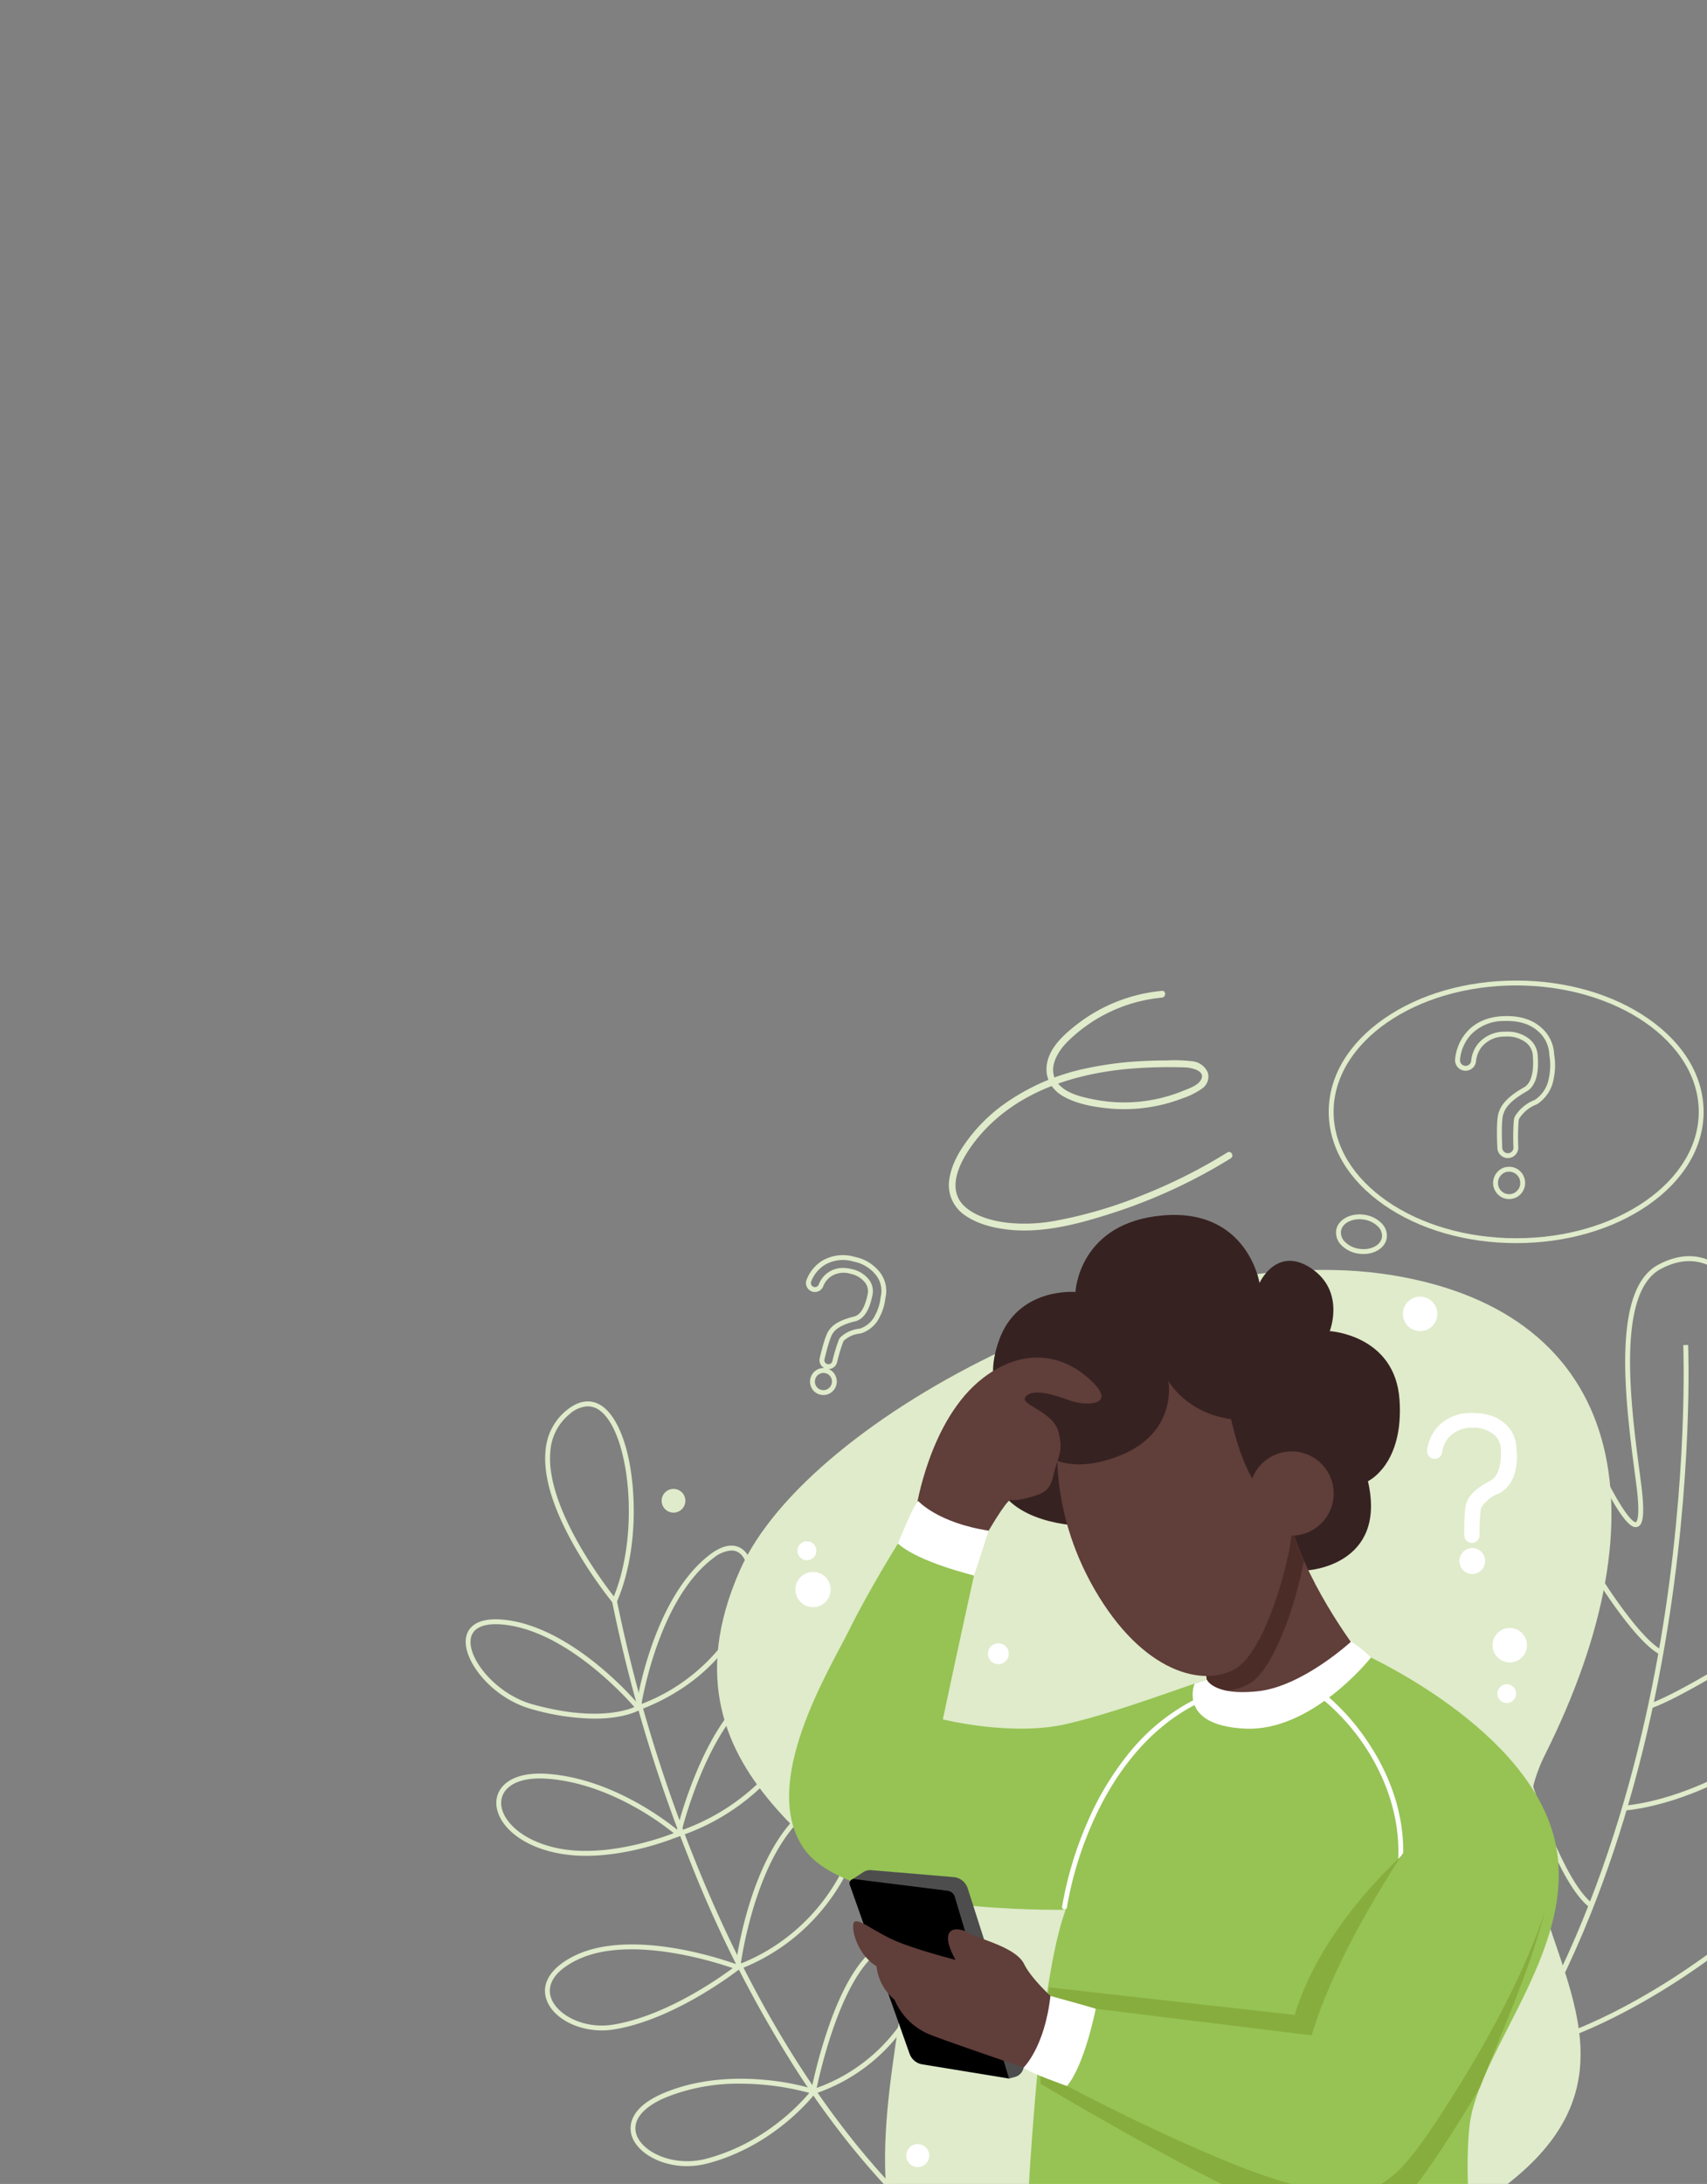 <svg xmlns="http://www.w3.org/2000/svg" xmlns:xlink="http://www.w3.org/1999/xlink" width="480" height="614" viewBox="0 0 480 614"><rect x="0" y="0" width="480" height="614" fill="#808080" stroke="none"/><defs><style>.a,.h{fill:#fff;}.a{opacity:0.9;}.b{clip-path:url(#a);}.c{fill:#dfebca;}.d{fill:#372222;}.e{fill:#96c354;}.f{fill:#603e39;}.g{fill:#4b2c27;}.i{fill:#87ad3e;}.j{fill:#4d4d4d;}</style><clipPath id="a"><rect class="a" width="480" height="614" transform="translate(0 120)"/></clipPath></defs><g class="b" transform="translate(0 -120)"><g transform="translate(-1376.085 -2035.129)"><g transform="translate(1507.035 2549.129)"><g transform="translate(22.347)"><path class="c" d="M1603.808,2896.453l-.71-.863a124.994,124.994,0,0,1-10.058-14.673c-6.565-11.251-9.527-20.7-8.8-28.085a16.081,16.081,0,0,1,5.866-11.3c4.619-3.787,8.163-2.632,10.322-1,4.386,3.323,7.519,11.991,8.381,23.189.886,11.515-.772,23.069-4.549,31.7Zm-7.7-56.07a8.294,8.294,0,0,0-5.14,2.215,14.756,14.756,0,0,0-5.37,10.367c-1.483,15.127,14.266,36.274,17.843,40.857,7.473-18.392,4.279-46.03-3.849-52.187A5.689,5.689,0,0,0,1596.112,2840.383Z" transform="translate(-1584.129 -2839.005)"/></g><g transform="translate(47.7 40.541)"><path class="c" d="M1671.593,3025.527l.167-1.152a105.08,105.08,0,0,1,4.282-16.9c2.9-8.436,8.149-19.833,16.694-26.215,4.056-3.029,6.788-2.639,8.366-1.779,2.542,1.385,3.863,5.049,3.535,9.8-.417,6.031-3.331,12.9-7.994,18.858-5.764,7.361-14.05,13.231-23.962,16.974Zm27.022-45.288a8.924,8.924,0,0,0-5.058,2.124c-14.067,10.507-19.224,35.342-20.242,41.035a52.9,52.9,0,0,0,22.248-16.1c4.5-5.744,7.306-12.344,7.7-18.107.291-4.2-.764-7.378-2.822-8.5A3.768,3.768,0,0,0,1698.615,2980.239Z" transform="translate(-1671.593 -2978.866)"/></g><g transform="translate(0 61.259)"><path class="c" d="M1543.255,3078.264a66.64,66.64,0,0,1-17.819-2.718c-11.149-3.107-19.51-13.883-18.282-20.2.433-2.226,2.438-5.815,11.015-4.847,10.223,1.156,20,7.708,26.4,13a95.344,95.344,0,0,1,11.537,11.291l.506.614-.682.411C1555.688,3075.966,1551.724,3078.264,1543.255,3078.264Zm-27.757-26.55c-4.047,0-6.5,1.347-7,3.9-1.111,5.712,7.08,15.764,17.3,18.613,17.07,4.757,26.142,1.866,28.676.778-3.207-3.658-19.4-21.208-36.466-23.136A22.427,22.427,0,0,0,1515.5,3051.714Z" transform="translate(-1507.035 -3050.339)"/></g><g transform="translate(58.865 77.671)"><path class="c" d="M1710.113,3151.93l.281-1.2a122.213,122.213,0,0,1,6.71-19.487c6.035-13.482,13.062-21.466,20.886-23.73,4.8-1.388,8.2-.114,9.334,3.494,1.519,4.826-1.319,12.848-7.229,20.438a62.033,62.033,0,0,1-28.812,20.091Zm31.418-43.61a11.635,11.635,0,0,0-3.159.506c-15.926,4.609-24.623,34.518-26.329,40.984a60.473,60.473,0,0,0,26.97-19.213c5.554-7.133,8.369-14.842,7-19.183A4.253,4.253,0,0,0,1741.531,3108.32Z" transform="translate(-1710.113 -3106.959)"/></g><g transform="translate(8.606 104.632)"><path class="c" d="M1561.981,3223.09a41.171,41.171,0,0,1-8.118-.762c-12.123-2.444-17.842-9.614-17.068-15.12.559-3.976,4.717-7.935,14.7-7.132,20.1,1.62,36.727,16.2,36.893,16.344l.809.718-.995.426C1587.576,3217.833,1575.111,3223.09,1561.981,3223.09Zm-13.008-21.748c-7.3,0-10.391,3.016-10.819,6.057-.7,4.954,5.09,11.389,15.98,13.584,13.085,2.639,28.381-2.688,32.478-4.262-3.625-2.944-18.163-13.9-35.226-15.277Q1550.11,3201.341,1548.972,3201.343Z" transform="translate(-1536.725 -3199.972)"/></g><g transform="translate(75.694 110.286)"><path class="c" d="M1768.171,3269.331l.135-1.121a114.433,114.433,0,0,1,4.727-20.148c3.29-9.777,9.358-22.444,19.583-27.267,4.418-2.084,6.987-1.316,8.364-.3,2.217,1.63,3.086,5.072,2.448,9.692-.888,6.418-4.582,14.234-9.881,20.908a56.629,56.629,0,0,1-24.319,17.844Zm29.465-48.487a10.717,10.717,0,0,0-4.433,1.191c-16.934,7.988-22.414,38.843-23.372,45.195,20.865-8.332,30.844-27.151,32.239-37.236.559-4.039-.134-7.1-1.9-8.4A4.175,4.175,0,0,0,1797.635,3220.845Z" transform="translate(-1768.171 -3219.475)"/></g><g transform="translate(22.294 152.665)"><path class="c" d="M1599.95,3389.853c-7.229,0-13.993-3.664-15.646-8.877-1.431-4.511,1.472-8.929,7.963-12.12,8.917-4.384,21-3.43,29.574-1.859a105,105,0,0,1,16.567,4.479l1.123.43-.941.748c-.178.142-18.019,14.194-35.359,16.943A21,21,0,0,1,1599.95,3389.853Zm8.358-22.8c-5.487,0-10.907.808-15.435,3.034-5.9,2.9-8.482,6.622-7.261,10.474,1.491,4.7,9.006,9.011,17.4,7.68,14.672-2.326,29.77-12.959,33.725-15.9C1632.928,3371.017,1620.456,3367.053,1608.308,3367.053Z" transform="translate(-1583.947 -3365.68)"/></g><g transform="translate(96.904 151.252)"><path class="c" d="M1841.34,3404.6l.215-1.139a141.085,141.085,0,0,1,5.911-20.809c5.331-14.083,11.544-21.426,18.467-21.824,4.26-.247,7.134,1.9,7.886,5.894.989,5.245-1.673,12.891-6.946,19.953a50.193,50.193,0,0,1-24.431,17.565Zm25.261-42.419q-.288,0-.589.017c-13.79.793-21.461,33.7-22.871,40.355a48.862,48.862,0,0,0,22.632-16.7c4.974-6.662,7.6-14.072,6.7-18.878C1871.877,3363.826,1869.853,3362.177,1866.6,3362.177Z" transform="translate(-1841.34 -3360.805)"/></g><g transform="translate(46.364 190.422)"><path class="c" d="M1682.84,3520.507c-7.548,0-13.966-3.829-15.5-8.444-.742-2.229-1.32-7.882,9.312-12.248,10.272-4.218,21.136-4.244,28.441-3.523a69.358,69.358,0,0,1,13.536,2.6l.9.3-.566.764c-.109.148-11.161,14.829-30.478,19.832A22.519,22.519,0,0,1,1682.84,3520.507Zm14.988-23.183a54.541,54.541,0,0,0-20.658,3.76c-6.733,2.765-9.842,6.608-8.531,10.545,1.684,5.058,10.572,9.142,19.5,6.828,16.284-4.218,26.548-15.479,29.1-18.543A75.441,75.441,0,0,0,1697.828,3497.324Z" transform="translate(-1666.984 -3495.937)"/></g><g transform="translate(41.17 56.029)"><path class="c" d="M1751.076,3219.433c-18.021-13.251-34.6-31.33-49.272-53.731a342.969,342.969,0,0,1-31.348-61.507,419.876,419.876,0,0,1-21.39-71.656l1.351-.242a418.45,418.45,0,0,0,21.326,71.42c14.2,35.838,39.624,84.812,80.147,114.612Z" transform="translate(-1649.065 -3032.296)"/></g></g><g transform="translate(1777.881 2508.301)"><g transform="translate(0 0)"><path class="c" d="M2467.193,2921.869l.13-.976c.03-.221,2.787-22.532-10.307-59.675-2.658-7.539-5.08-14-7.218-19.705-8.508-22.7-12.03-32.1-3.386-39.191a10.713,10.713,0,0,1,8.957-2.525c8.879,1.564,16.471,13.341,18.586,16.913,1.542,2.6,2.446,2.943,2.64,2.858.276-.121.914-1.306.558-5.28a80.076,80.076,0,0,0-3.3-15.027l-.187-.619c-5.953-19.67-14.106-46.608-3.747-53.149,2.844-1.8,5.433-2.342,7.911-1.67,5.426,1.472,9.116,8.6,13.024,16.149q.454.877.912,1.759c6.055,11.612,7.783,11.226,7.858,11.2.058-.018,1.4-.558.144-10.4-.141-1.095-.292-2.248-.449-3.449-1.241-9.458-2.94-22.41-2.675-33.652.32-13.572,3.359-21.712,9.293-24.886,5.253-2.811,10.238-3.152,14.817-1.014,8.2,3.827,14.558,15.568,18.4,33.954,3.831,18.345.129,33.766-2.083,42.979-1.213,5.051-2.17,9.041-.814,9.524,1.192.422,4.532-2.646,7.767-5.611,5.929-5.437,14.054-12.883,21.792-12.3,3.391.254,6.44,2.03,9.061,5.277a11.664,11.664,0,0,1,2.709,8.923c-1.162,10.022-14.143,20.119-23.621,27.491-2.53,1.968-4.715,3.668-6.254,5.052-2.161,1.943-2.154,2.5-2.146,2.562,0,.01.151.4,2.025.189a57.644,57.644,0,0,0,5.9-1.224c4.941-1.18,11.091-2.647,16.516-2.273,6.51.451,10.588,3.557,12.12,9.232a10.052,10.052,0,0,1-.91,7.924c-4.148,7.164-17.432,10.659-28.1,13.468-6.644,1.748-12.919,3.4-14.662,5.41-1.877,2.165-2.585,3.765-2.229,5.037.641,2.286,4.91,4.058,12.068,6.347a2.859,2.859,0,0,1,2.133,3.049c-.24,5.406-11.743,17.6-27.973,29.645-18.746,13.915-38.536,23.925-54.3,27.463ZM2453.483,2801a9.634,9.634,0,0,0-6.2,2.381c-7.885,6.472-4.7,14.961,3.8,37.649,2.14,5.709,4.565,12.179,7.227,19.731,6.9,19.577,9.356,34.911,10.2,44.327a89.118,89.118,0,0,1,.274,15.01c15.424-3.677,34.619-13.479,52.848-27.011,15.669-11.631,27.2-23.661,27.42-28.6a1.5,1.5,0,0,0-1.18-1.681c-7.963-2.546-12.155-4.372-12.971-7.284-.493-1.757.305-3.76,2.513-6.306,2.021-2.33,7.9-3.879,15.35-5.838,10.427-2.744,23.4-6.158,27.266-12.829a8.618,8.618,0,0,0,.772-6.878c-3.152-11.675-17.5-8.249-26.993-5.983-5.557,1.327-8.91,2.128-9.552.11-.54-1.7,2.328-4.02,8.867-9.106,8.762-6.815,22-17.115,23.1-26.566a10.2,10.2,0,0,0-2.413-7.9c-2.407-2.982-5.055-4.543-8.1-4.771-7.152-.536-15.019,6.677-20.762,11.944-4.329,3.97-7.19,6.591-9.153,5.893-2.52-.9-1.594-4.75-.061-11.137,2.185-9.1,5.842-24.334,2.074-42.378-3.748-17.946-9.845-29.354-17.635-32.991-4.165-1.945-8.737-1.615-13.589.98-12.522,6.7-8.38,38.28-5.905,57.149.157,1.2.309,2.356.449,3.453,1.252,9.775.15,11.492-1.094,11.883-1.319.414-3.585-.565-9.485-11.88q-.46-.882-.914-1.762c-3.765-7.272-7.322-14.142-12.165-15.456-2.087-.567-4.318-.074-6.819,1.506-9.475,5.983-1.169,33.43,4.327,51.591l.187.62c2.948,9.74,5.014,20.625,1.977,21.96-1.238.544-2.709-.6-4.374-3.415-4.2-7.1-11.046-15.1-17.643-16.261A9.5,9.5,0,0,0,2453.483,2801Z" transform="translate(-2441.419 -2698.153)"/><g transform="translate(0.667 24.947)"><path class="c" d="M2444.738,3016.506l-1.017-.921c39.869-44.051,57.012-104.592,64.373-147.623,7.98-46.649,6.5-83.322,6.485-83.686l1.371-.06c.016.366,1.5,37.186-6.5,83.978-4.7,27.488-11.71,52.994-20.83,75.812C2477.209,2972.548,2462.446,2996.94,2444.738,3016.506Z" transform="translate(-2443.72 -2784.216)"/></g><g transform="translate(62.429 110.69)"><path class="c" d="M2657.259,3096.281l-.468-1.29c8.078-2.932,27.074-14.851,27.265-14.971l.73,1.162C2684,3081.675,2665.475,3093.3,2657.259,3096.281Z" transform="translate(-2656.791 -3080.019)"/></g><g transform="translate(45.476 87.476)"><path class="c" d="M2617.506,3024.288c-7.345-4.087-18.721-22.848-19.2-23.645l1.175-.709c.116.192,11.666,19.244,18.694,23.154Z" transform="translate(-2598.305 -2999.934)"/></g><g transform="translate(27.851 148.561)"><path class="c" d="M2554.91,3245.253c-8.663-6.49-17.056-33.048-17.409-34.175l1.31-.41c.085.272,8.613,27.261,16.923,33.487Z" transform="translate(-2537.5 -3210.668)"/></g><g transform="translate(54.609 144.796)"><path class="c" d="M2629.943,3208.772l-.13-1.366c15.223-1.444,29.422-9.643,29.564-9.725l.692,1.186C2659.925,3198.95,2645.474,3207.3,2629.943,3208.772Z" transform="translate(-2629.813 -3197.681)"/></g></g></g><g transform="translate(1577.717 2512.156)"><path class="c" d="M1937.873,2988.07c108.3-45.978,21.167-91.051,45.8-140.273,34.175-68.29,22.509-124.3-43.183-134.894s-163.733,38.945-183.189,83c-26.9,60.907,38.932,82.783,45.9,105.035C1810.352,2923.786,1745.078,3069.917,1937.873,2988.07Z" transform="translate(-1750.877 -2711.455)"/></g><g transform="translate(1597.977 2496.696)"><g transform="translate(56.858)"><path class="d" d="M2105.968,2758.023s22.334-1.38,16.864-25.044c0,0,10.136-4.66,8.879-22.9s-19.618-19.3-19.618-19.3,4.464-11.2-5.239-17.669-14.512,4.123-14.512,4.123-3.361-20.989-27.131-18.983-24.624,21.533-24.624,21.533-16.027-1.448-21.437,13.418,3.547,20.131,3.547,20.131-7.028,3.807-5.574,15.437,12.95,15.928,24.7,16.789S2105.968,2758.023,2105.968,2758.023Z" transform="translate(-2016.924 -2658.116)"/></g><g transform="translate(0 92.383)"><path class="e" d="M2035.409,3057.766c-9.4-31.007-54.7-50.623-54.7-50.623l-28.138,14.405-5.757,2.555-3.641-2.929-4.921-6.053c-6.359,1.808-23.951,8.787-39.341,12.414s-34.909-1.259-34.909-1.259c3.313-15.746,8.755-40.484,8.755-40.484-5.954-1.3-21.377-8.966-21.377-8.966s-8.068,12.909-13.645,24.168-25.625,43.521-12.7,61.752,73.508,17.048,73.508,17.048c-9.087,24.33-12.011,103.708-11.962,121.392,12.321,26.619,85.474-1.939,127.267-11.856-1.054-17.145-3.224-33.084-1.836-48.08C2014.079,3118.932,2044.807,3088.772,2035.409,3057.766Z" transform="translate(-1820.771 -2976.826)"/></g><g transform="translate(115.679 83.938)"><path class="f" d="M2265.115,2987.867s-14.637-18.652-19.58-36.341-25.687,31.538-25.687,31.538l1.8,11.368,5.745,10.072,19.657-2.883Z" transform="translate(-2219.848 -2947.69)"/></g><g transform="translate(115.679 83.938)"><path class="g" d="M2245.535,2951.526c-4.943-17.689-25.687,31.538-25.687,31.538l1.8,11.368,1.26,2.986a16.8,16.8,0,0,0,10.608-1.836c7.355-4.237,13.564-24.19,15.369-34.56A76.8,76.8,0,0,1,2245.535,2951.526Z" transform="translate(-2219.848 -2947.69)"/></g><g transform="translate(150.217 135.549)"><path class="h" d="M2361.354,3172.729l-1.369-.1c1.041-14.214-4.549-25.917-9.421-33.231A60.344,60.344,0,0,0,2339,3126.54l1.5-.8a62.862,62.862,0,0,1,11.2,12.894C2356.7,3146.13,2362.424,3158.126,2361.354,3172.729Z" transform="translate(-2339.001 -3125.743)"/></g><g transform="translate(70.692 174.084)"><path class="i" d="M2173.083,3258.682s-28.361,22.081-36.947,50.836l-69.048-7.743s-2.2,18.129-2.438,27.061c0,0,53.82,20.5,73.864,24.132s24.07,1.762,40.665-24.246,18.672-36.33,21.022-46.93" transform="translate(-2064.649 -3258.682)"/></g><g transform="translate(70.692 176.215)"><path class="i" d="M2174.8,3266.034s-24.788,33.644-33.487,62.774l-70.368-13.468s-3,9.98-6.3,18.717c0,0,58.262,34.958,74.818,37.954,20.306,3.675,24.384,1.785,41.2-24.563q4.075-6.386,7.555-12.379c5.387-13.853,14.075-32.777,18.275-49.608Z" transform="translate(-2064.649 -3266.034)"/></g><g transform="translate(75.385 38.217)"><path class="f" d="M2081.217,2812.819s-3.394,20.782,10.157,44.245,30.542,27.492,39.565,22.294,16.321-34.049,15.881-39.842-10.014-32.423-10.014-32.423-26.635-21.828-32.52-16.209S2081.217,2812.819,2081.217,2812.819Z" transform="translate(-2080.839 -2789.959)"/></g><g transform="translate(65.811 16.441)"><path class="d" d="M2052.637,2764.569s6.392,7.708,22.064,1.615c16.839-6.546,13.937-21.163,13.937-21.163s4.815,9,17.647,10.8c0,0,3.612,17.249,9.707,20.877s-4.07-12.686,9.2-14.164-.246-36.173-.246-36.173l-31.5-11.525-23.393,8.659s-20.929,10.418-22.084,18.331S2052.637,2764.569,2052.637,2764.569Z" transform="translate(-2047.812 -2714.835)"/></g><g transform="translate(35.725 40.101)"><path class="f" d="M1944.017,2838.991s3.719-25.224,18.827-36.794c11.47-8.785,23.04-6.877,31.232,1.61,5.939,6.153-2.434,6.4-7.2,4.615-2.707-1.016-10.239-3.774-12.189-.748-1.385,2.15,7.926,3.893,9.369,9.76s-.169,6.406-1.475,12.28c-1,4.508-3.253,5.091-6.93,6.119s-4.945.646-4.945.646-.416-1.293-6.308,8.647C1961.127,2850.644,1944.017,2838.991,1944.017,2838.991Z" transform="translate(-1944.017 -2796.458)"/></g><g transform="translate(17.779 184.198)"><path class="j" d="M1926.164,3352.179l1.66-.444a3.366,3.366,0,0,0,2.336-4.279l-15.616-48.764a4.553,4.553,0,0,0-3.881-3.142l-23.243-1.964a3.523,3.523,0,0,0-2.218.558l-3.094,2.013Z" transform="translate(-1882.107 -3293.574)"/></g><g transform="translate(16.982 186.706)"><path d="M1880.721,3302.239l26.233,3.292a2.42,2.42,0,0,1,2.017,1.709l15.241,51.085-24.39-3.991a4.576,4.576,0,0,1-3.574-2.989l-16.818-47.5A1.209,1.209,0,0,1,1880.721,3302.239Z" transform="translate(-1879.358 -3302.228)"/></g><g transform="translate(18.003 198.587)"><path class="f" d="M1940.918,3366.536s-7.593-6.471-9.932-11.252-12.175-6.845-15.679-8.83-8.718-1.6-3.63,7.609c0,0-12.632-3.229-18.195-5.941s-9-5.6-10.215-4.758.307,8.925,6.193,12.479a14.379,14.379,0,0,0,5.07,9.448,18.288,18.288,0,0,0,9.85,9.748c7.283,2.838,32.774,11.426,32.774,11.426Z" transform="translate(-1882.88 -3343.214)"/></g><g transform="translate(78.133 168.696)"><path class="e" d="M2192.161,3240.094s-24.469,33.21-33.055,61.965l-60.7-7.477s-7.947,20.005-8.091,21.724c0,0,46.918,24.771,66.962,28.4s24.069,1.762,40.665-24.247,25.662-47.413,28.013-58.013" transform="translate(-2090.318 -3240.094)"/></g><g transform="translate(128.651 65.671)"><circle class="f" cx="11.84" cy="11.84" r="11.84" transform="translate(0 1.681) rotate(-4.071)"/></g><g transform="translate(113.479 119.955)"><path class="h" d="M2216.261,3082.67s1.968,4.609,14.457,3.219,26.094-13.943,26.094-13.943a30.635,30.635,0,0,1,5.587,4.481s-16.533,20.942-35.477,19.987-14.115-12.651-14.115-12.651Z" transform="translate(-2212.258 -3071.946)"/></g><g transform="translate(65.959 219.58)"><path class="h" d="M2055.847,3415.638s10.487,2.875,12.738,3.6c0,0-3.083,15.809-8.091,21.724,0,0-10.877-3.817-12.174-5.21C2048.321,3435.755,2054.214,3430.091,2055.847,3415.638Z" transform="translate(-2048.321 -3415.638)"/></g><g transform="translate(30.61 80.431)"><path class="h" d="M1951.867,2943.93s-3.3,10.362-4.118,12.581c0,0-15.671-3.722-21.377-8.966,0,0,4.256-10.713,5.7-11.952C1932.073,2935.593,1937.492,2941.711,1951.867,2943.93Z" transform="translate(-1926.372 -2935.593)"/></g><g transform="translate(76.755 135.256)"><path class="h" d="M2086.252,3184.741a.673.673,0,0,1-.1-.007.686.686,0,0,1-.584-.775,102.212,102.212,0,0,1,7.2-23.914,81.967,81.967,0,0,1,11.905-19.622,56.944,56.944,0,0,1,20.082-15.63.686.686,0,1,1,.569,1.249c-16.663,7.6-26.21,22.967-31.285,34.521a100.842,100.842,0,0,0-7.112,23.587A.687.687,0,0,1,2086.252,3184.741Z" transform="translate(-2085.564 -3124.732)"/></g></g><g transform="translate(1785.249 2440.788)"><g transform="translate(0 0)"><path class="c" d="M2482,2516.684a4.3,4.3,0,0,1-3.049-1.227,4.562,4.562,0,0,1-.215-6.393,4.313,4.313,0,0,1,3.128-1.437h0a4.335,4.335,0,0,1,3.248,1.223,4.561,4.561,0,0,1,.215,6.393,4.347,4.347,0,0,1-3.158,1.438Q2482.086,2516.684,2482,2516.684Zm-.089-7.685a2.948,2.948,0,0,0-2.165,1,3.058,3.058,0,0,0-.837,2.28,3.019,3.019,0,0,0,.987,2.187,3.114,3.114,0,0,0,4.422-.148,3.021,3.021,0,0,0,.839-2.249,3.06,3.06,0,0,0-.989-2.218,2.975,2.975,0,0,0-2.258-.847Zm-.241-3.831a2.959,2.959,0,0,1-2.948-2.819c-.335-7.5.13-9.523.522-10.358.8-2.337,3.129-4.563,7.121-6.8a1.645,1.645,0,0,0,.17-.107c1.757-1.307,2.488-4.181,2.17-8.544a5.047,5.047,0,0,0-2.155-4.011,8.69,8.69,0,0,0-5.715-1.52,8.235,8.235,0,0,0-6.63,3.066,7.746,7.746,0,0,0-1.491,3.97,2.959,2.959,0,0,1-2.836,2.567h0a2.952,2.952,0,0,1-3.024-3.3,13.4,13.4,0,0,1,3.484-7.835c2.493-2.655,5.939-4.075,10.242-4.219,4.227-.144,7.641.846,10.146,2.938a10.543,10.543,0,0,1,3.965,7.8,1.618,1.618,0,0,0,.041.287,17.832,17.832,0,0,1-.15,6.444,10.62,10.62,0,0,1-4.385,7.093,2.974,2.974,0,0,1-.6.333,9.861,9.861,0,0,0-4.678,3.861,1.484,1.484,0,0,0-.2.58,59.306,59.306,0,0,0-.107,7.55,2.956,2.956,0,0,1-2.845,3.021Zm-.359-35.542a9.727,9.727,0,0,1,6.074,1.812,6.406,6.406,0,0,1,2.689,5.027c.358,4.9-.532,8.09-2.722,9.718a2.992,2.992,0,0,1-.318.2c-3.653,2.049-5.841,4.1-6.5,6.082l-.034.084c-.351.716-.706,2.987-.4,9.736a1.576,1.576,0,0,0,3.151-.108,59.081,59.081,0,0,1,.12-7.774,2.849,2.849,0,0,1,.393-1.113,11.207,11.207,0,0,1,5.309-4.4,1.588,1.588,0,0,0,.32-.176,9.174,9.174,0,0,0,3.841-6.2,16.86,16.86,0,0,0,.167-5.923,3.094,3.094,0,0,1-.073-.521,9.1,9.1,0,0,0-3.473-6.821c-2.239-1.869-5.34-2.75-9.221-2.62a12.8,12.8,0,0,0-9.288,3.787,12.059,12.059,0,0,0-3.121,7.053,1.6,1.6,0,0,0,.41,1.267,1.547,1.547,0,0,0,1.2.5h0a1.578,1.578,0,0,0,1.519-1.359,9.071,9.071,0,0,1,1.778-4.657,9.648,9.648,0,0,1,7.66-3.586Q2481.055,2469.626,2481.314,2469.626Z" transform="translate(-2466.837 -2465.242)"/></g></g><g transform="translate(1777.358 2552.375)"><g transform="translate(0 0)"><path class="h" d="M2441.766,2863.1h-.008a2.15,2.15,0,0,1-2.121-2.473,12.011,12.011,0,0,1,3.366-6.947,12.7,12.7,0,0,1,9.376-3.481q5.792,0,9.083,2.94a9.32,9.32,0,0,1,3.289,7.05,2.14,2.14,0,0,0,.04.373,16.446,16.446,0,0,1-.346,5.858,9.4,9.4,0,0,1-4.106,6.166,2.181,2.181,0,0,1-.443.227,9.943,9.943,0,0,0-4.858,3.75,2.017,2.017,0,0,0-.305.768,55.377,55.377,0,0,0-.356,7.28,2.146,2.146,0,0,1-2.144,2.126h0a2.147,2.147,0,0,1-2.144-2.125q-.087-7.91.769-9.518,1.128-3.038,6.666-5.905a2.123,2.123,0,0,0,.233-.137q2.866-1.984,2.609-8.584a5.427,5.427,0,0,0-2.15-4.344,8.812,8.812,0,0,0-5.777-1.77,8.487,8.487,0,0,0-6.875,2.926,7.908,7.908,0,0,0-1.68,4A2.146,2.146,0,0,1,2441.766,2863.1Zm10.554,25.1a3.479,3.479,0,0,1,2.575,1.068,3.674,3.674,0,0,1,0,5.148,3.6,3.6,0,0,1-5.12,0,3.674,3.674,0,0,1,0-5.148A3.445,3.445,0,0,1,2452.319,2888.2Z" transform="translate(-2439.613 -2850.202)"/></g></g><g transform="translate(1642.924 2433.698)"><g transform="translate(0 0)"><path class="c" d="M2035.708,2440.79a45.945,45.945,0,0,0-24.064,9.563c-3.4,2.674-7.188,6.049-8.163,10.463-.915,4.141,1.033,7.711,4.654,9.715,3.725,2.06,8.255,2.872,12.443,3.295a45.863,45.863,0,0,0,13.878-.742,44.171,44.171,0,0,0,7.012-2.065,20.973,20.973,0,0,0,5.542-2.763,4.035,4.035,0,0,0,1.606-4.515,5.308,5.308,0,0,0-4.323-3.155,41.913,41.913,0,0,0-7.082-.239c-2.546.008-5.093.076-7.635.225a96.98,96.98,0,0,0-14.833,1.945,61.368,61.368,0,0,0-24.225,10.707,46.755,46.755,0,0,0-8.872,8.742c-2.575,3.353-4.981,7.242-5.658,11.482a10.219,10.219,0,0,0,4.2,10.336c3.575,2.571,8.224,3.7,12.536,4.156,9.731,1.027,19.656-1.652,28.843-4.6a151.692,151.692,0,0,0,27.084-11.7q3.26-1.8,6.426-3.768c1.042-.644.085-2.294-.962-1.646a150.052,150.052,0,0,1-23.7,11.933,124.9,124.9,0,0,1-24.87,7.305,46.819,46.819,0,0,1-13.055.545c-4.03-.459-8.6-1.6-11.8-4.227-6.963-5.725-.257-15.714,4.189-20.769,11.021-12.531,27.785-17.437,43.934-18.487a134.041,134.041,0,0,1,13.424-.213c1.664.059,5.973.883,4.415,3.564-.929,1.6-3.434,2.386-5.035,3.042a43.791,43.791,0,0,1-24.987,2.405c-3.44-.688-7.688-1.621-10.074-4.425-3.187-3.746-.473-8.64,2.4-11.6a43.463,43.463,0,0,1,26.755-12.606c1.211-.114,1.223-2.021,0-1.906Z" transform="translate(-1975.832 -2440.785)"/></g></g><g transform="translate(1749.714 2430.806)"><path class="c" d="M2396.952,2504.624c-14.035,0-27.238-3.812-37.178-10.732-10.015-6.974-15.531-16.27-15.531-26.177s5.516-19.2,15.531-26.176c9.94-6.921,23.144-10.733,37.178-10.733s27.238,3.812,37.178,10.733c10.015,6.973,15.531,16.27,15.531,26.176s-5.516,19.2-15.531,26.177C2424.19,2500.812,2410.987,2504.624,2396.952,2504.624Zm0-72.445c-28.308,0-51.337,15.941-51.337,35.536s23.03,35.536,51.337,35.536,51.337-15.941,51.337-35.536S2425.26,2432.178,2396.952,2432.178Z" transform="translate(-2344.243 -2430.806)"/></g><g transform="translate(1751.761 2496.541)"><g transform="translate(0 0)"><path class="c" d="M2359.029,2668.726a9.3,9.3,0,0,1-1.38-.1,8.412,8.412,0,0,1-4.724-2.281,4.963,4.963,0,0,1-1.568-4.254c.452-3.015,4.011-4.99,7.933-4.4a8.415,8.415,0,0,1,4.724,2.28,4.963,4.963,0,0,1,1.568,4.255h0C2365.183,2666.877,2362.374,2668.726,2359.029,2668.726Zm-1.142-9.772c-2.666,0-4.877,1.36-5.174,3.337a3.63,3.63,0,0,0,1.185,3.084,7.04,7.04,0,0,0,3.954,1.89c3.171.476,6.032-.98,6.372-3.247h0a3.627,3.627,0,0,0-1.184-3.084,7.037,7.037,0,0,0-3.954-1.89A8.1,8.1,0,0,0,2357.888,2658.953Z" transform="translate(-2351.308 -2657.582)"/></g></g><g transform="translate(1870.884 2634.823)"><g transform="translate(0 0)"><circle class="c" cx="3.816" cy="3.816" r="3.816" transform="translate(0 5.396) rotate(-45)"/></g></g><g transform="translate(1562.134 2573.721)"><g transform="translate(0 0)"><circle class="c" cx="3.338" cy="3.338" r="3.338"/></g></g><g transform="translate(1630.912 2757.913)"><circle class="h" cx="3.237" cy="3.237" r="3.237" transform="translate(0 0)"/></g><g transform="translate(1599.751 2518.145)"><g transform="translate(0 70.304)"><g transform="translate(0 8.613)"><circle class="h" cx="4.957" cy="4.957" r="4.957"/></g><g transform="translate(0.563)"><circle class="h" cx="2.667" cy="2.667" r="2.667"/></g></g><g transform="translate(196.019 94.674)"><circle class="h" cx="4.848" cy="4.848" r="4.848"/><g transform="translate(1.37 15.817)"><circle class="h" cx="2.642" cy="2.642" r="2.642"/></g></g><g transform="translate(54.134 0)"><g transform="translate(115.163)"><g transform="translate(0)"><circle class="h" cx="4.848" cy="4.848" r="4.848" transform="translate(0 8.904) rotate(-66.673)"/></g></g><g transform="translate(0 98.982)"><path class="h" d="M2019.388,3077.392a2.935,2.935,0,1,1-1.94-3.669A2.935,2.935,0,0,1,2019.388,3077.392Z" transform="translate(-2013.648 -3073.591)"/></g></g></g><g transform="translate(1602.722 2508.026)"><g transform="translate(0 0)"><path class="c" d="M1842.076,2736.515a3.948,3.948,0,0,1-.955-.121,3.608,3.608,0,0,1-2.308-1.722,3.813,3.813,0,0,1,1.291-5.189,3.593,3.593,0,0,1,2.184-.547,2.527,2.527,0,0,1-1.279-2.808c1.4-5.9,2.218-7.394,2.717-7.971,1.156-1.663,3.481-2.891,7.1-3.754a1.11,1.11,0,0,0,.136-.04c1.609-.608,2.783-2.645,3.491-6.054a3.951,3.951,0,0,0-.763-3.483,6.881,6.881,0,0,0-4.025-2.392,6.52,6.52,0,0,0-5.712.894,6.1,6.1,0,0,0-1.981,2.674,2.5,2.5,0,0,1-2.92,1.467h-.007a2.517,2.517,0,0,1-1.712-3.407,10.942,10.942,0,0,1,4.49-5.375,11.522,11.522,0,0,1,8.98-1.028,11.9,11.9,0,0,1,7.3,4.575,8.632,8.632,0,0,1,1.371,7.042,1.122,1.122,0,0,0-.027.2,14.484,14.484,0,0,1-1.552,5.023,8.7,8.7,0,0,1-5.043,4.6,2.522,2.522,0,0,1-.567.134,7.826,7.826,0,0,0-4.408,1.927,1.027,1.027,0,0,0-.246.344,47.228,47.228,0,0,0-1.752,5.834,2.521,2.521,0,0,1-2.382,1.885,3.608,3.608,0,0,1,1.78,1.549,3.813,3.813,0,0,1-1.291,5.189A3.62,3.62,0,0,1,1842.076,2736.515Zm-.054-6.215a2.269,2.269,0,0,0-1.2.355,2.342,2.342,0,0,0-1.094,1.5,2.313,2.313,0,0,0,.269,1.816,2.251,2.251,0,0,0,1.459,1.089,2.279,2.279,0,0,0,1.823-.273,2.311,2.311,0,0,0,1.088-1.479,2.341,2.341,0,0,0-.263-1.84,2.281,2.281,0,0,0-1.483-1.095h0A2.463,2.463,0,0,0,1842.022,2730.3Zm5.569-29.51a9.987,9.987,0,0,1,2.408.312,8.2,8.2,0,0,1,4.8,2.906,5.3,5.3,0,0,1,1,4.606c-.814,3.928-2.237,6.237-4.342,7.033a2.524,2.524,0,0,1-.3.092c-3.255.776-5.379,1.863-6.312,3.229l-.057.072c-.344.382-1.117,1.852-2.433,7.406a1.139,1.139,0,0,0,2.211.551,47.171,47.171,0,0,1,1.828-6.051,2.4,2.4,0,0,1,.575-.8,9.172,9.172,0,0,1,5.162-2.275,1.15,1.15,0,0,0,.259-.059,7.272,7.272,0,0,0,4.276-3.9,13.46,13.46,0,0,0,1.426-4.516,2.61,2.61,0,0,1,.06-.433,7.216,7.216,0,0,0-1.168-5.962,10.589,10.589,0,0,0-6.5-4.016,10.2,10.2,0,0,0-7.944.873,9.6,9.6,0,0,0-3.926,4.722,1.15,1.15,0,0,0,.035.959,1.119,1.119,0,0,0,.741.591l-.159.667.166-.666a1.135,1.135,0,0,0,1.325-.669,7.2,7.2,0,0,1,6.881-4.678Z" transform="translate(-1837.143 -2697.206)"/></g></g></g></g></svg>